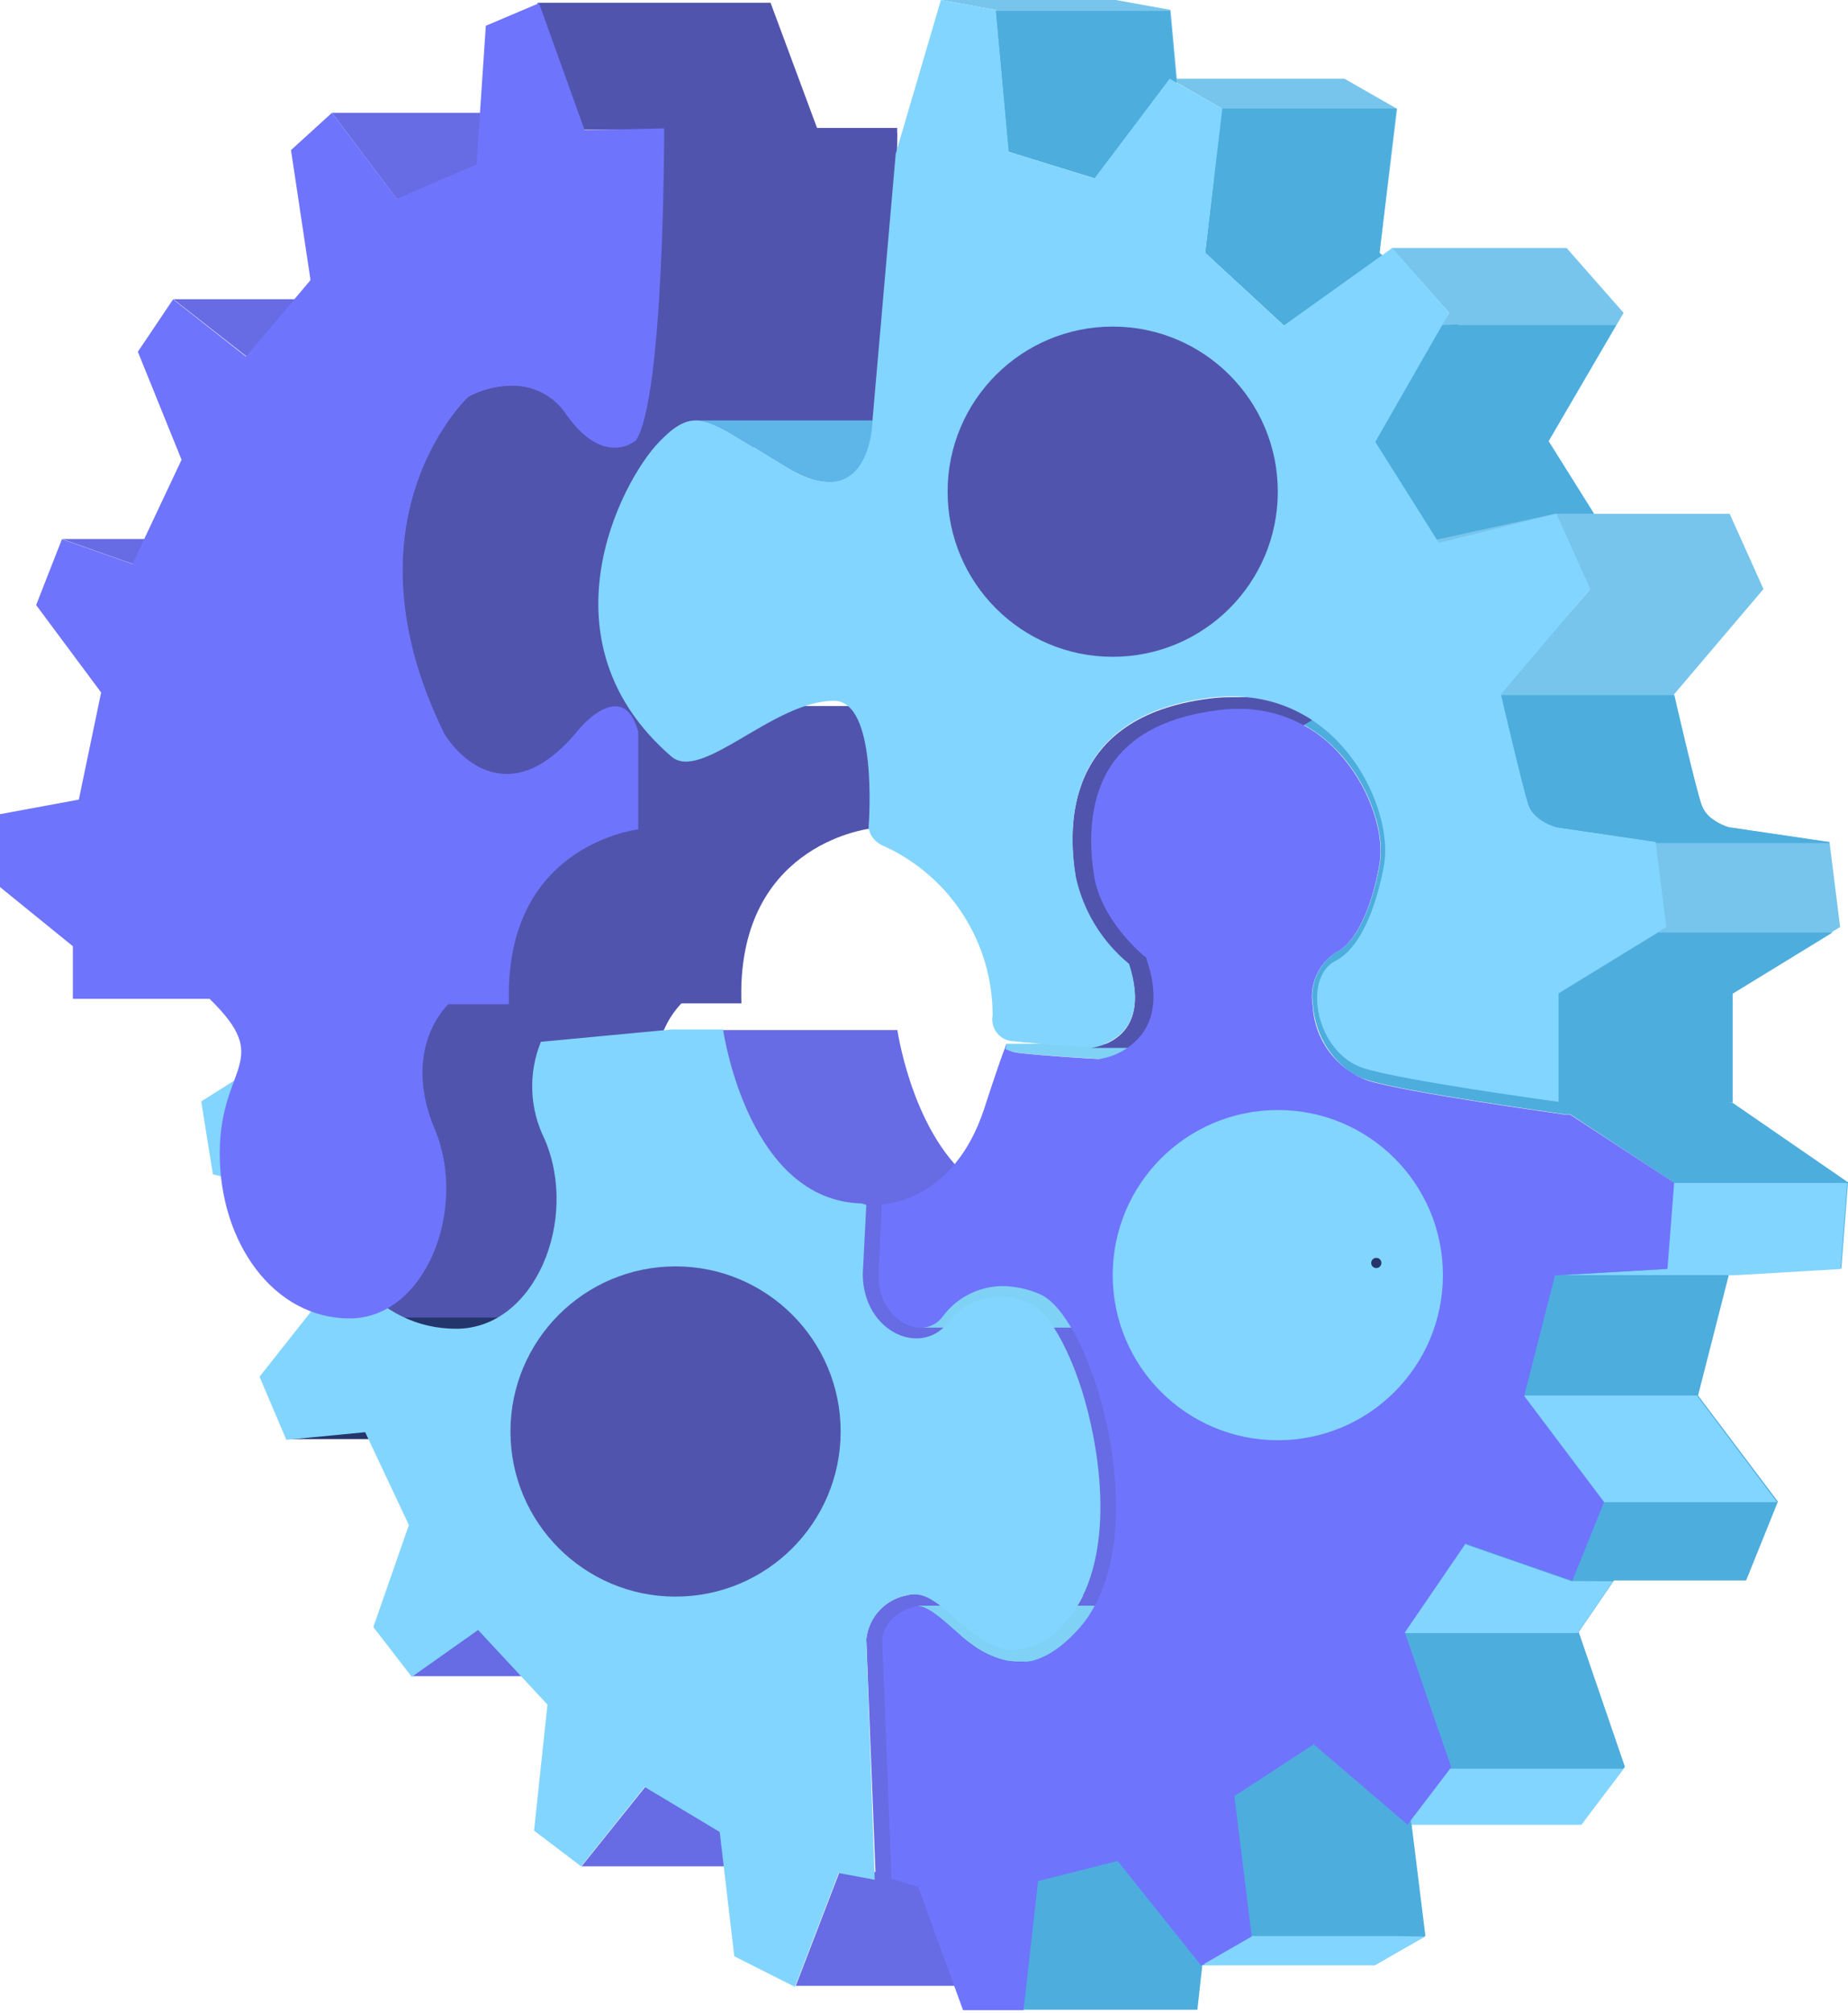 <svg width="470" height="512" viewBox="0 0 470 512" fill="none" xmlns="http://www.w3.org/2000/svg">
<path d="M22.125 216.914C19.159 218.849 18.323 222.818 20.257 225.787L20.346 225.92C22.517 228.844 26.62 229.515 29.611 227.436C32.58 225.546 33.454 221.606 31.563 218.638L31.427 218.434C29.255 215.484 25.124 214.809 22.125 216.914Z" fill="#D1891B"/>
<path d="M274.877 266.39L274.618 267.09C274.989 266.794 275.359 265.237 274.877 266.39Z" fill="#24356C"/>
<path d="M72.824 365.971H117.187L137.236 364.04H92.875L72.824 365.971Z" fill="#24356C"/>
<path d="M141.756 332.284C131.307 323.967 125.454 311.159 126.005 297.813C126.005 276.693 135.42 270.096 126.264 260.053L115.479 258.2H71.007L81.792 260.053C90.947 270.096 81.533 276.693 81.533 297.813C80.981 311.159 86.834 323.967 97.283 332.284C100.053 334.299 103.132 335.852 106.401 336.876C109.441 337.791 112.6 338.254 115.776 338.247H160.249C157.072 338.254 153.914 337.793 150.873 336.876C147.604 335.852 144.525 334.299 141.756 332.284Z" fill="#24356C"/>
<path d="M104.622 426.265H148.983L165.845 414.335H121.484L104.622 426.265Z" fill="#676BE4"/>
<path d="M147.907 474.629H192.269L208.427 454.471H164.067L147.907 474.629Z" fill="#676BE4"/>
<path d="M271.06 412.185C269.233 414.294 267.091 416.117 264.723 417.596V416.818C265.349 411.199 269.604 406.667 275.174 405.7H275.471C274.318 408.056 272.828 410.24 271.06 412.185ZM307.861 332.432C307.487 332.142 307.079 331.906 306.638 331.728C305.89 331.394 305.123 331.108 304.341 330.871C302.384 330.26 300.349 329.934 298.3 329.908H264.686C264.089 328.029 263.789 326.065 263.797 324.093L264.686 306.563L263.463 306.193C257.949 306.052 252.604 304.229 248.157 300.968C232.592 289.589 228.515 263.648 228.219 261.943H183.746C184.006 263.648 188.082 289.589 203.648 300.968C208.106 304.239 213.461 306.064 218.991 306.193L220.177 306.563L219.287 324.093C219.076 329.548 221.522 334.769 225.847 338.098C226.97 338.936 228.222 339.587 229.553 340.029C230.613 340.352 231.71 340.511 232.814 340.511H269.43C272.947 347.33 275.552 354.582 277.175 362.08C281.104 379.424 280.326 394.916 275.285 405.403H232.369C231.828 405.414 231.291 405.5 230.776 405.663C225.209 406.633 220.947 411.163 220.325 416.781L222.66 476.078H213.506L202.388 505.019H246.86L257.459 477.782H267.317L265.057 419.412H302.562C307.787 418.908 312.557 416.219 315.681 412C324.539 402.254 326.799 383.497 322.056 361.892C318.275 346.885 312.309 335.653 307.861 332.432Z" fill="#676BE4"/>
<path d="M239.558 334.804C238.246 336.575 236.167 337.608 233.962 337.584H278.434C280.64 337.605 282.715 336.568 284.031 334.804C287.596 329.927 293.259 327.024 299.3 326.98H254.827C248.786 327.024 243.123 329.927 239.558 334.804Z" fill="#7FD2F5"/>
<path d="M291.592 418.112C290.443 417.3 289.331 416.373 288.257 415.48C285.959 413.556 283.884 411.774 281.994 410.258C281.074 409.517 280.033 408.942 278.918 408.55C278.502 408.409 278.061 408.334 277.62 408.331H233.148C233.589 408.334 234.03 408.409 234.445 408.55C235.561 408.942 236.602 409.517 237.521 410.258C239.411 411.626 241.487 413.556 243.784 415.48C244.859 416.373 245.971 417.3 247.12 418.112C249.28 419.742 251.697 420.994 254.272 421.818C255.699 422.274 257.185 422.514 258.683 422.526H303.155C301.658 422.514 300.172 422.274 298.745 421.818C296.169 420.994 293.753 419.742 291.592 418.112Z" fill="#7FD2F5"/>
<path d="M301.598 267.317C301.083 267.157 300.59 266.946 300.116 266.687C300.245 266.286 300.316 265.879 300.338 265.464H255.866C255.843 265.879 255.773 266.286 255.643 266.687C256.118 266.946 256.61 267.157 257.126 267.317C257.782 267.502 258.449 267.639 259.127 267.721C265.353 268.428 278.361 269.207 279.399 269.24H323.871C322.834 269.24 309.825 268.428 303.599 267.721C302.921 267.639 302.254 267.502 301.598 267.317Z" fill="#7FD2F5"/>
<path d="M359.041 462.699L368.492 450.172L359.041 462.699ZM392.396 274.729C390.52 274.147 388.756 273.254 387.17 272.097C382.097 268.161 378.917 262.269 378.424 255.861C377.39 250.402 379.836 244.873 384.576 241.964C390.357 239.077 394.026 227.992 395.435 219.397C396.002 209.543 392.614 199.874 386.021 192.529C384.135 190.298 381.978 188.304 379.61 186.599C376.652 184.442 373.358 182.789 369.863 181.707C366.498 180.692 362.999 180.18 359.486 180.184H315.014C318.538 180.18 322.051 180.692 325.428 181.707C328.907 182.8 332.187 184.453 335.137 186.599C337.505 188.304 339.662 190.298 341.549 192.529C349.183 201.46 352.074 212.801 350.962 219.397C349.554 227.992 345.885 239.077 340.103 241.964C335.371 244.88 332.929 250.402 333.951 255.861C334.444 262.269 337.624 268.161 342.698 272.097C344.284 273.254 346.048 274.147 347.923 274.729C358.263 277.875 396.102 283.067 397.695 283.327H399.289L425.491 300.633L423.786 322.532L395.175 324.2L387.355 354.853L407.664 381.829L403.514 392.614H372.383L356.966 415.183L366.75 443.65H333.877L313.679 456.807L315.681 473.15H283.994L263.759 478.264L260.053 511.1H304.525L305.786 499.759H349.665L362.525 492.347L359.004 463.922H402.143L413.261 449.316L401.512 415.036L410.481 401.92H444.095L452.174 381.871L431.865 354.891L439.685 324.238L468.295 322.573L470 300.671L440.574 280.399C440.574 280.399 402.587 277.875 392.396 274.729Z" fill="#4DADDD"/>
<path d="M239.558 334.804C238.246 336.575 236.167 337.608 233.962 337.584H278.434C280.64 337.605 282.715 336.568 284.031 334.804C287.596 329.927 293.259 327.024 299.3 326.98H254.827C248.786 327.024 243.123 329.927 239.558 334.804Z" fill="#7FD2F5"/>
<path d="M291.592 418.112C290.443 417.3 289.331 416.373 288.257 415.48C285.959 413.556 283.884 411.774 281.994 410.258C281.074 409.517 280.033 408.942 278.918 408.55C278.502 408.409 278.061 408.334 277.62 408.331H233.148C233.589 408.334 234.03 408.409 234.445 408.55C235.561 408.942 236.602 409.517 237.521 410.258C239.411 411.626 241.487 413.556 243.784 415.48C244.859 416.373 245.971 417.3 247.12 418.112C249.28 419.742 251.697 420.994 254.272 421.818C255.699 422.274 257.185 422.514 258.683 422.526H303.155C301.658 422.514 300.172 422.274 298.745 421.818C296.169 420.994 293.753 419.742 291.592 418.112Z" fill="#7FD2F5"/>
<path d="M301.598 267.317C301.083 267.157 300.59 266.946 300.116 266.687C300.245 266.286 300.316 265.879 300.338 265.464H255.866C255.843 265.879 255.773 266.286 255.643 266.687C256.118 266.946 256.61 267.157 257.126 267.317C257.782 267.502 258.449 267.639 259.127 267.721C265.353 268.428 278.361 269.207 279.399 269.24H323.871C322.834 269.24 309.825 268.428 303.599 267.721C302.921 267.639 302.254 267.502 301.598 267.317Z" fill="#7FD2F5"/>
<path d="M399.548 402.064L372.383 392.614L356.966 415.183L357.003 415.299H401.364L401.327 415.183L410.222 402.143L399.548 402.064Z" fill="#82D5FF"/>
<path d="M423.786 322.722L397.436 324.278H441.797L468.11 322.722L469.815 300.819H425.454L423.786 322.722Z" fill="#82D5FF"/>
<path d="M431.717 354.89H387.355L387.318 355.038L407.627 382.018H451.952L431.68 355.038L431.717 354.89Z" fill="#82D5FF"/>
<path d="M358.856 462.699L358.151 456.807L368.306 450.172L358.856 462.699ZM359.041 464.07H402.179L412.964 449.801H354.927L359.041 464.07Z" fill="#82D5FF"/>
<path d="M318.053 492.347L318.09 492.494L306.305 499.162V499.759H349.591L362.451 492.494L354.965 492.347H318.053Z" fill="#82D5FF"/>
<path d="M15.788 137.086L33.689 143.387H92.91L74.973 137.086H15.788Z" fill="#676BE4"/>
<path d="M44.102 76.085L62.706 90.65H121.891L103.289 76.085H44.102Z" fill="#676BE4"/>
<path d="M84.424 28.685L100.878 50.547H160.065L143.609 28.685H84.424Z" fill="#676BE4"/>
<path d="M215.359 113.738C217.323 113.772 219.235 113.116 220.77 111.885C227.848 101.323 228.182 35.985 228.182 32.539H207.798L195.976 0.704H136.679L148.28 32.984H168.551C168.551 37.909 168.328 76.011 165.104 97.95H130.12C126.229 97.999 122.411 99.003 119.002 100.878C117.37 102.472 86.684 132.973 112.849 186.414C113.511 187.492 114.255 188.522 115.073 189.49C116.832 191.646 118.982 193.459 121.411 194.826C123.672 196.105 126.223 196.779 128.823 196.791H162.177V210.688C160.472 210.911 127.934 215.391 129.304 255.161H114.036C113.443 255.713 102.066 266.279 110.553 286.885C119.039 307.49 108.181 335.063 88.872 335.063H148.168C167.513 335.063 178.335 307.119 169.85 286.885C161.362 266.649 172.74 255.713 173.333 255.161H188.564C187.156 215.432 219.695 210.948 221.437 210.688V186.08C221.018 184.401 220.262 182.826 219.213 181.447C218.779 180.921 218.253 180.48 217.656 180.15C216.997 179.787 216.259 179.598 215.507 179.594H169.034C156.32 149.02 162.325 126.635 169.034 113.738H215.359Z" fill="#5154AD"/>
<path d="M215.358 113.738C217.323 113.772 219.235 113.116 220.769 111.885C227.477 101.916 227.959 43.175 228.181 33.725H168.884C168.935 55.231 167.759 76.726 165.365 98.099H130.12C126.229 98.143 122.411 99.151 119.002 101.027C117.37 102.62 86.684 133.121 112.849 186.562C113.511 187.64 114.255 188.671 115.073 189.638C116.831 191.795 118.981 193.607 121.411 194.975C123.672 196.253 126.223 196.928 128.823 196.935H162.177V209.28H221.473V186.08C221.055 184.401 220.299 182.826 219.25 181.448C218.816 180.921 218.29 180.48 217.693 180.151C217.037 179.787 216.292 179.598 215.544 179.595H169.033C156.32 149.02 162.325 126.635 169.033 113.738H215.358Z" fill="#5154AD"/>
<path d="M113.517 255.639C111.293 258.014 102.918 268.502 110.553 286.844C119.039 307.268 108.181 335.023 88.872 335.023H148.168C167.513 335.023 178.335 307.078 169.85 286.844C162.215 268.313 170.59 258.014 172.813 255.639H113.517Z" fill="#5154AD"/>
<path d="M245.155 119.26C234.778 113.104 228.885 108.809 224.327 107.397C223.356 107.089 222.344 106.926 221.325 106.919H176.852C177.871 106.923 178.883 107.086 179.854 107.397C184.413 108.809 190.305 113.104 200.682 119.26C202.52 120.361 204.47 121.254 206.501 121.928C207.846 122.343 209.243 122.569 210.651 122.595H255.124C253.716 122.569 252.318 122.343 250.973 121.928C248.942 121.254 246.993 120.361 245.155 119.26Z" fill="#5EB5E8"/>
<path d="M309.196 41.137L300.821 38.543L299.227 20.976L310.864 27.684L309.196 41.137ZM440.279 210.462H439.945C438.407 210.017 436.951 209.317 435.646 208.387C434.316 207.49 433.304 206.193 432.756 204.681C431.273 200.497 426.048 177.779 425.751 176.593L448.506 149.798L439.908 130.675H405.405L393.842 112.145L412.928 79.569L398.438 63.073H353.965L368.567 79.569L368.159 80.273L350.852 64.37L355.336 27.684L341.921 20.012H299.301L297.707 2.52L283.773 -6.10352e-05H239.3L253.235 2.52L256.533 38.617L278.362 45.362H308.789L306.602 64.337L326.578 82.867H366.751L349.555 112.515L365.713 138.194H398.882L404.219 150.057L381.279 176.552C381.538 177.742 386.764 200.46 388.246 204.647C388.791 206.156 389.806 207.453 391.137 208.353C392.445 209.28 393.894 209.98 395.436 210.429H395.769L420.822 214.135L423.527 235.741L396.14 252.529V280.209H440.612V252.529L468 235.741L465.295 214.135L440.279 210.462Z" fill="#77C5EC"/>
<path d="M440.278 210.462H439.944C438.406 210.017 436.95 209.317 435.645 208.387C434.315 207.49 433.303 206.193 432.754 204.681C431.309 200.608 426.306 178.961 425.824 176.778H381.352C381.833 178.961 386.837 200.608 388.282 204.681C388.83 206.193 389.842 207.49 391.173 208.387C392.477 209.317 393.934 210.017 395.472 210.462H395.805L420.858 214.168V214.394H465.33V214.168L440.278 210.462Z" fill="#4DADDD"/>
<path d="M370.9 82.678L370.678 82.496L366.676 82.678L349.479 112.219L365.23 137.268L395.546 130.638H405.404L393.841 112.219L411.037 82.678H370.9Z" fill="#4DADDD"/>
<path d="M299.227 21.013H299.264L299.153 19.938H299.116L297.559 2.779H253.198L256.459 38.543L278.288 45.288H300.82V38.543L299.227 21.013Z" fill="#4DADDD"/>
<path d="M355.15 27.61H310.789L304.414 34.614V45.287H308.713L306.49 64.262L326.502 82.678H337.287L356.447 71.526V69.41L350.851 64.262L355.15 27.61Z" fill="#4DADDD"/>
<path d="M396.288 252.715V280.399H440.649V252.715L466.073 237.149H421.711L396.288 252.715Z" fill="#4DADDD"/>
<path d="M307.491 177.667C270.653 182.337 271.505 210.24 273.543 223.066C275.43 231.794 280.21 239.629 287.107 245.303C293.445 264.759 278.176 266.39 277.397 266.501H321.87C322.685 266.501 337.917 264.759 331.58 245.303C324.683 239.629 319.902 231.794 318.016 223.066C315.977 210.24 315.125 182.3 351.963 177.667C353.831 177.419 355.714 177.293 357.596 177.297H313.124C311.241 177.293 309.358 177.419 307.491 177.667Z" fill="#5154AD"/>
<path d="M397.658 283.4C396.065 283.138 358.189 277.953 347.849 274.8C339.855 271.849 334.37 264.444 333.877 255.939C332.855 250.476 335.3 244.954 340.029 242.037C345.811 239.15 349.48 228.066 350.888 219.471C352 212.875 349.109 201.534 341.475 192.603C334.937 184.705 325.19 180.172 314.94 180.258C313.164 180.258 311.397 180.38 309.64 180.632C297.521 182.152 288.738 186.447 283.475 193.418C278.213 200.385 276.323 210.614 278.25 222.658C280.029 234.11 290.665 242.816 290.739 242.931L291.443 243.449L291.703 244.265C294.175 251.677 293.904 257.707 290.887 262.346C288.226 266.145 284.102 268.669 279.51 269.318C278.472 269.318 265.464 268.502 259.238 267.798C258.018 267.679 256.836 267.327 255.754 266.757C255.873 266.36 255.947 265.952 255.976 265.534C254.828 268.354 253.345 272.649 250.232 282.177C242.486 305.522 225.068 306.23 224.29 306.266L223.4 324.316C223.4 332.469 228.997 337.653 234.111 337.653C236.316 337.683 238.395 336.648 239.707 334.873C243.272 330.001 248.935 327.102 254.976 327.058C258.23 327.11 261.439 327.799 264.426 329.096C277.842 334.617 294.853 391.54 274.247 414.335C268.577 420.594 263.5 422.821 258.941 422.821C253.323 422.248 248.079 419.73 244.117 415.706C239.892 412 236.372 408.55 233.481 408.55H232.628C224.549 410.776 224.364 416.818 224.364 417.152L226.736 477.819L233.518 479.854L244.932 511.207H260.313L264.019 478.375L284.254 473.261L305.489 499.87L318.349 492.458L313.939 456.769L334.137 443.613L357.967 464.033L369.085 449.428L357.3 415.147L372.717 392.58L399.882 402.027L407.961 381.978L387.652 355.002L395.472 324.349L424.082 322.681L425.787 300.782L399.252 283.4H397.658Z" fill="#6F74FC"/>
<path d="M262.277 331.579C259.649 330.419 256.81 329.804 253.938 329.759C248.816 329.818 244.021 332.294 241.004 336.43C239.129 338.917 236.19 340.373 233.073 340.363C226.513 340.363 219.435 334.137 219.435 323.945L220.324 306.415L219.138 306.045C190.75 305.303 184.227 263.977 183.894 261.794H170.923L137.569 264.941C134.305 272.961 134.657 281.996 138.532 289.738C147.315 310.195 136.085 337.917 116.037 337.917C95.986 337.917 81.792 320.049 81.792 297.48C81.792 276.356 91.206 269.762 82.051 259.719L71.267 257.866L68.821 268.984L51.181 280.102L54.146 298.632L74.232 303.747L80.569 331.69L66.005 350.109L72.823 366.157L92.874 364.225L103.992 387.834L94.95 413.776L104.733 426.45L121.596 414.52L139.235 433.495L135.826 465.552L147.797 474.629L163.955 454.434L183.041 465.886L186.748 497.495L202.165 505.28L213.283 476.333L222.474 478.038L220.324 416.818C220.947 411.199 225.209 406.666 230.775 405.7C231.29 405.54 231.828 405.448 232.369 405.438C236.075 405.438 239.114 408.257 242.894 411.519C247.267 415.225 252.307 419.709 257.941 419.709C263.166 419.205 267.936 416.513 271.06 412.297C279.954 402.549 282.178 383.798 277.434 362.187C273.802 345.44 266.798 333.581 262.277 331.579Z" fill="#82D5FF"/>
<path d="M130.157 98.099C135.771 97.991 141.041 100.797 144.091 105.511C148.797 112.144 153.133 113.849 156.32 113.849C158.283 113.864 160.191 113.208 161.731 111.996C168.81 101.43 168.923 36.097 168.923 32.646L148.687 33.095L137.086 0.815L123.56 6.556L121.187 41.804L100.916 50.546L84.424 28.684L74.009 38.172L78.976 71.23L62.558 90.686L44.028 76.118L35.06 89.46L46.178 116.925L33.689 143.423L15.751 137.123L9.191 153.871L25.721 176.107L20.049 203.346L0 207.052V225.583L18.53 240.633V254.008H53.293C69.787 270.059 55.889 270.763 55.889 293.37C55.889 315.977 69.564 335.285 88.907 335.285C108.254 335.285 119.075 307.342 110.589 287.106C102.101 266.872 113.443 255.939 114.036 255.383H129.451C128.044 215.654 160.621 211.166 162.325 210.91V186.08C160.916 181.225 158.915 179.631 156.433 179.631C151.687 179.631 146.687 186.117 146.426 186.447C139.791 194.233 133.9 196.827 128.934 196.827C119.002 196.827 113.219 186.969 112.923 186.447C86.758 133.006 117.445 102.509 119.075 100.912C122.483 99.084 126.289 98.117 130.157 98.099Z" fill="#6F74FC"/>
<path d="M396.102 210.462C395.805 210.462 390.061 208.835 388.69 204.647C387.318 200.46 381.982 177.742 381.722 176.552L404.44 149.761L395.842 130.638L365.935 138.05L349.776 112.367L368.566 79.569L354.075 63.073L326.502 82.793L306.527 64.263L310.863 27.684L297.484 20.012L278.361 45.362L256.532 38.617L253.234 2.52L239.299 -6.10352e-05L227.811 39.099L221.918 106.619C221.918 107.397 221.621 122.596 210.8 122.596C207.242 122.377 203.803 121.224 200.831 119.26C188.008 111.848 182.041 106.919 177.001 106.919C173.963 106.919 171.257 108.62 167.587 112.441C157.805 122.633 136.863 163.066 170.737 192.38C178.409 199.014 196.68 178.223 212.097 178.223C223.215 178.223 221.029 208.798 220.917 210.281C220.917 210.281 220.917 213.764 225.29 215.391C241.882 223.185 252.467 239.87 252.456 258.2C251.881 261.213 253.86 264.126 256.881 264.7L257.792 264.796C264.019 265.534 276.767 266.279 277.434 266.312C278.102 266.353 293.482 264.574 287.144 245.114C280.247 239.443 275.467 231.605 273.58 222.877C271.542 210.058 270.689 182.111 307.527 177.478C309.395 177.234 311.274 177.108 313.161 177.108C341.623 177.108 354.335 205.904 352.037 219.694C350.999 225.957 347.479 240.374 339.622 244.376C331.135 248.675 334.656 267.984 347.034 271.723C357.262 274.876 394.434 279.953 396.398 280.209V252.529L423.786 235.741L421.081 214.135L396.102 210.462Z" fill="#82D5FF"/>
<path d="M324.983 282.289C301.794 282.289 282.994 301.086 282.994 324.278C282.994 347.467 301.794 366.268 324.987 366.268C348.172 366.268 366.972 347.467 366.972 324.278V324.167C366.932 301.011 348.138 282.267 324.983 282.289Z" fill="#82D5FF"/>
<path d="M349.814 319.902C349.106 320.023 348.632 320.695 348.754 321.403C348.846 321.943 349.269 322.366 349.814 322.463C350.518 322.581 351.192 322.107 351.311 321.403C351.43 320.695 350.955 320.023 350.251 319.902H349.814Z" fill="#24356C"/>
<path d="M283.031 83.052C259.839 83.03 241.023 101.812 241.005 125.001C240.986 148.193 259.768 167.009 282.957 167.031C306.149 167.049 324.965 148.267 324.983 125.079V125.041C324.983 101.864 306.205 83.071 283.031 83.052Z" fill="#5154AD"/>
<path d="M171.851 322.052C148.659 322.033 129.845 340.815 129.824 364.007C129.803 387.195 148.585 406.011 171.777 406.034C194.968 406.051 213.784 387.269 213.802 364.077V364.04C213.802 340.87 195.024 322.073 171.851 322.052Z" fill="#5154AD"/>
</svg>

